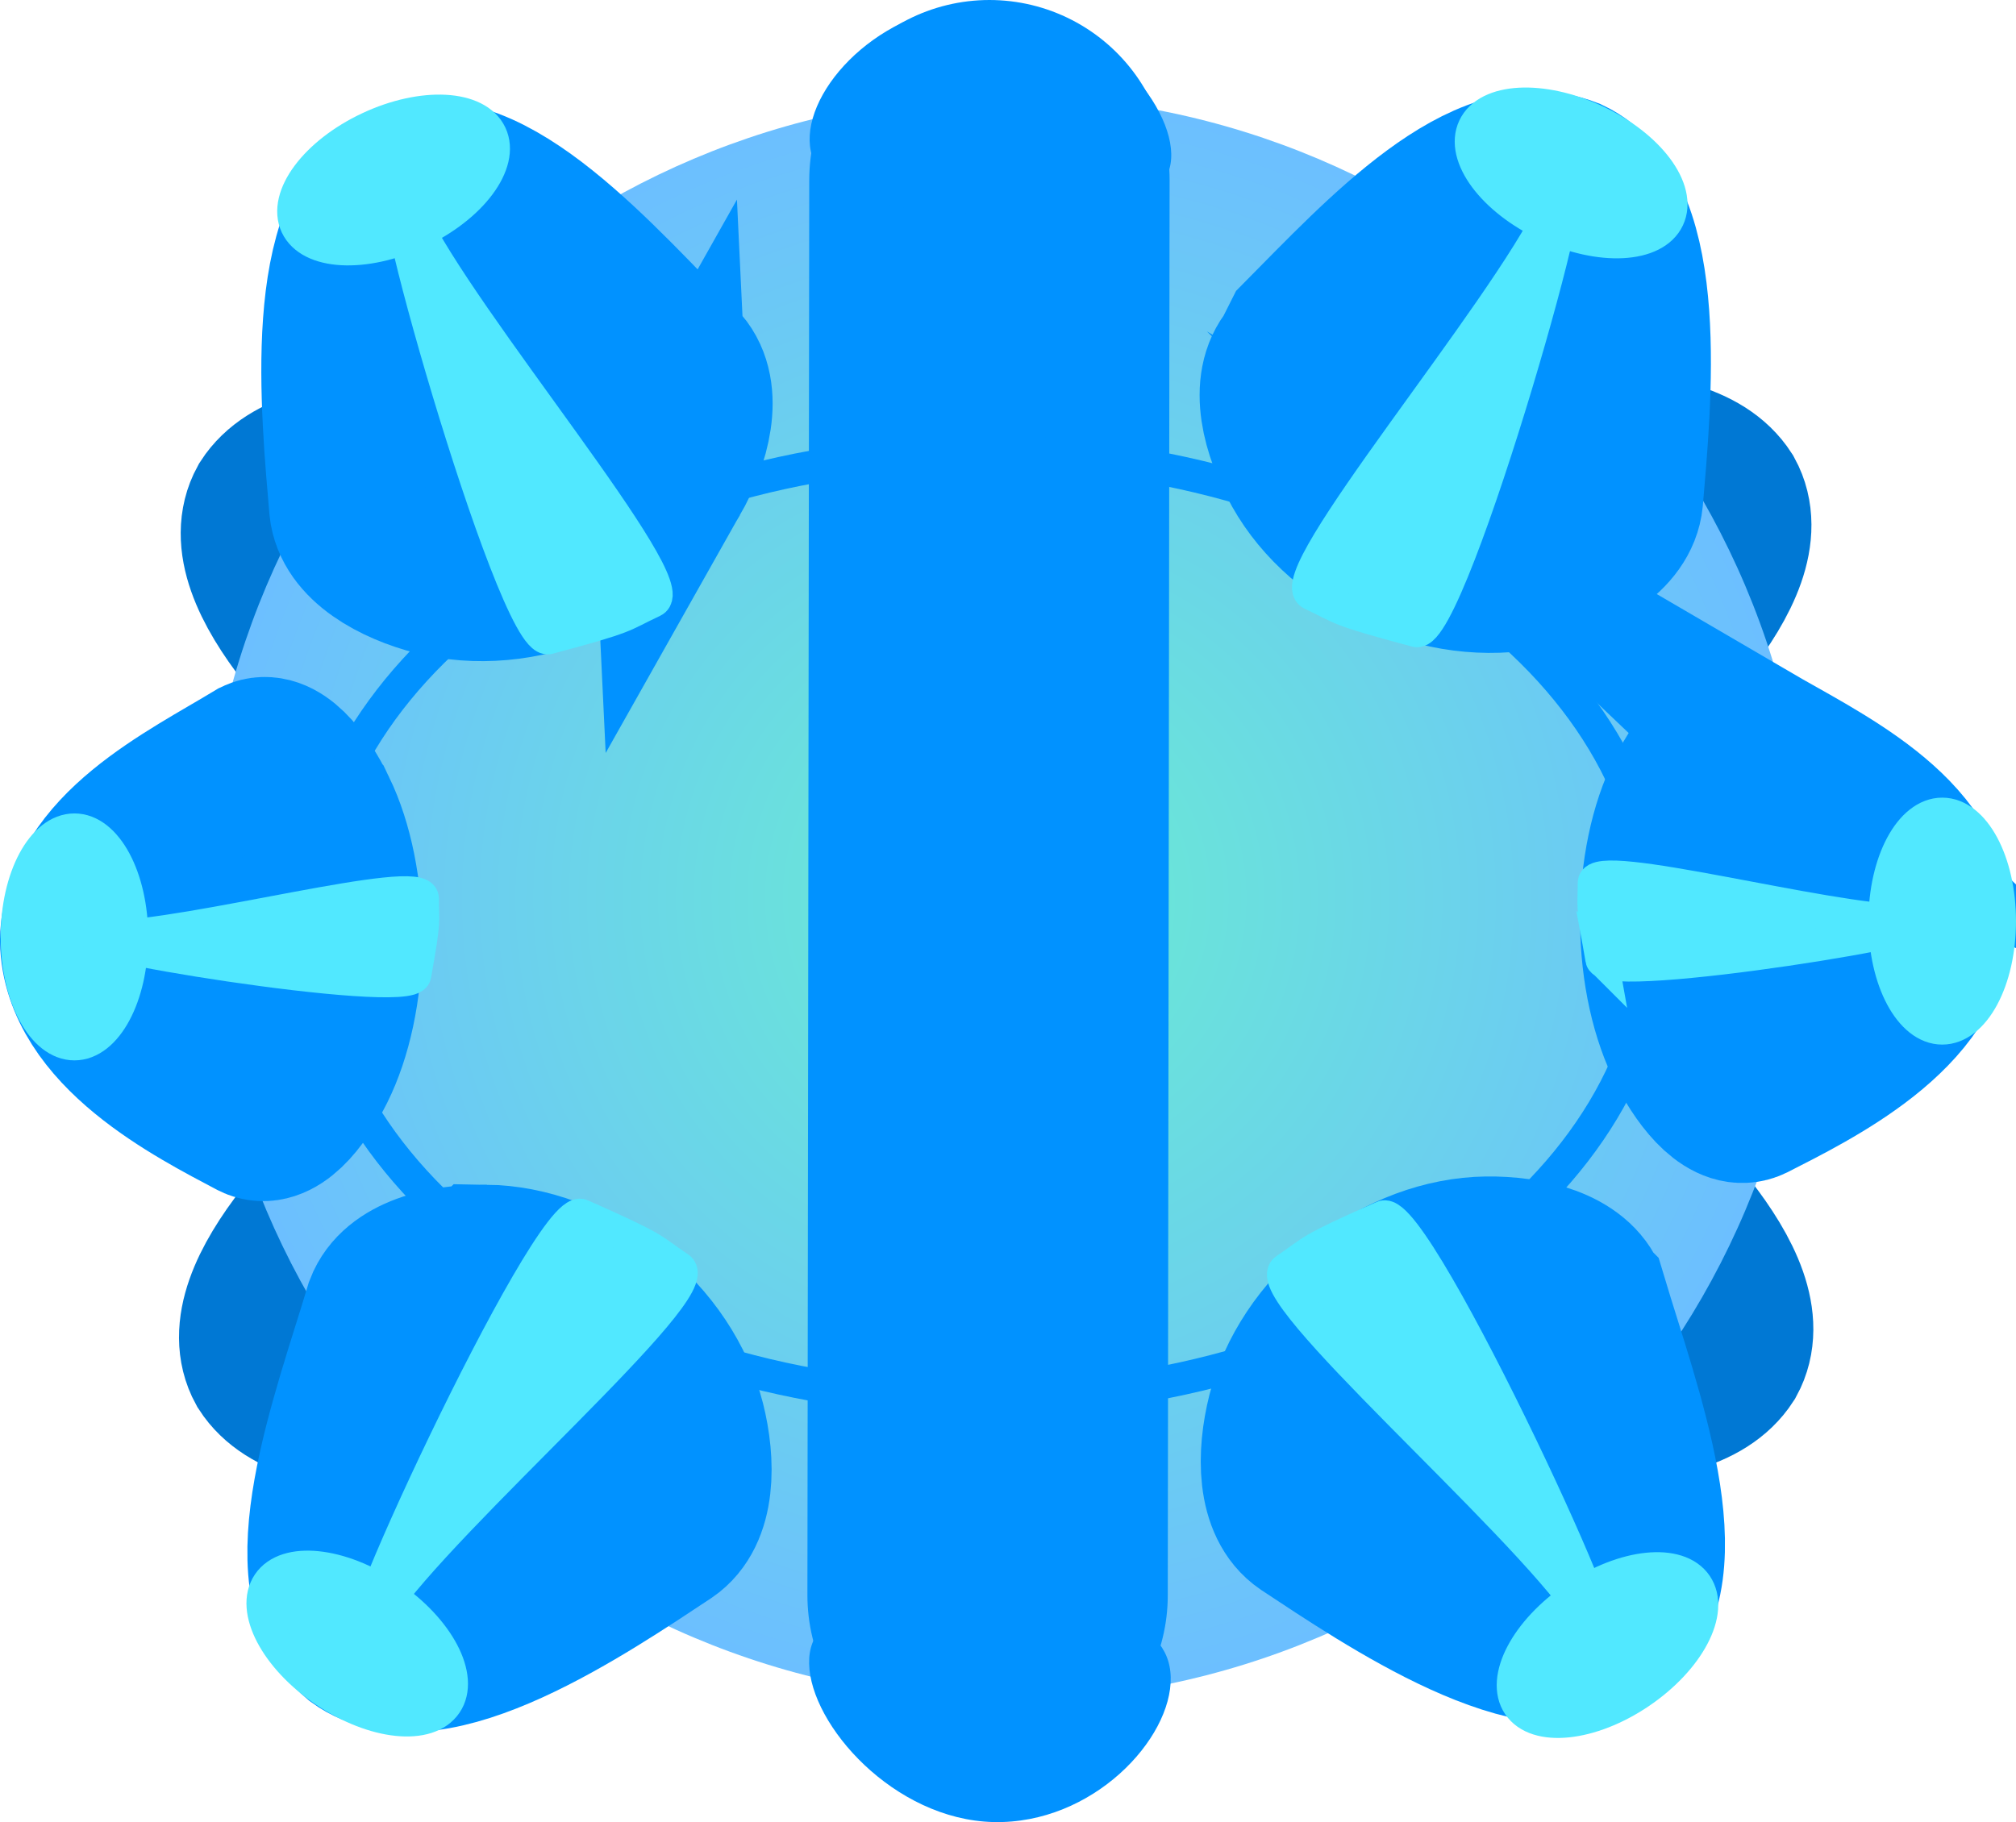 <svg version="1.1" xmlns="http://www.w3.org/2000/svg" xmlns:xlink="http://www.w3.org/1999/xlink" width="30.769" height="27.816" viewBox="0,0,30.769,27.816"><defs><radialGradient cx="266.797" cy="179.791" r="12.25" gradientUnits="userSpaceOnUse" id="color-1"><stop offset="0" stop-color="#69ecd1"/><stop offset="1" stop-color="#6cbfff"/></radialGradient></defs><g transform="translate(-251.445,-166.08)"><g data-paper-data="{&quot;isPaintingLayer&quot;:true}" fill="none" fill-rule="nonzero" stroke="none" stroke-width="none" stroke-linecap="none" stroke-linejoin="miter" stroke-miterlimit="10" stroke-dasharray="" stroke-dashoffset="0" font-family="none" font-weight="none" font-size="none" text-anchor="none" style="mix-blend-mode: normal"><g data-paper-data="{&quot;origPos&quot;:null}"><path d="M260.532,187.399c-1.747,0.175 -4.355,0.613 -5.042,-0.454c-0.605,-1.104 1.401,-2.916 2.433,-3.873c0.386,-0.348 1.132,-0.221 1.707,0.011c0.575,0.232 1.112,0.675 1.472,1.271c0.36,0.597 0.477,1.237 0.374,1.788c-0.103,0.551 -0.402,1.167 -0.943,1.257z" data-paper-data="{&quot;origPos&quot;:null,&quot;origRot&quot;:0,&quot;index&quot;:null}" id="ID0.48957266937941313" fill="#0078d4" stroke="#0078d4" stroke-width="2.403" stroke-linecap="round"/><path d="M261.502,174.575c0.103,0.551 -0.014,1.191 -0.374,1.788c-0.36,0.597 -0.897,1.039 -1.472,1.271c-0.575,0.231 -1.321,0.359 -1.707,0.011c-1.032,-0.957 -3.038,-2.769 -2.433,-3.873c0.687,-1.066 3.295,-0.629 5.042,-0.454c0.541,0.091 0.84,0.706 0.943,1.257z" data-paper-data="{&quot;origPos&quot;:null,&quot;origRot&quot;:0,&quot;index&quot;:null}" id="ID0.48957266937941313" fill="#0078d4" stroke="#0078d4" stroke-width="2.403" stroke-linecap="round"/><path d="M271.822,186.017c-0.103,-0.551 0.014,-1.191 0.374,-1.788c0.36,-0.597 0.897,-1.039 1.472,-1.271c0.575,-0.231 1.321,-0.359 1.707,-0.011c1.032,0.957 3.038,2.769 2.433,3.873c-0.687,1.066 -3.295,0.629 -5.042,0.454c-0.541,-0.091 -0.84,-0.706 -0.943,-1.257z" data-paper-data="{&quot;origPos&quot;:null,&quot;origRot&quot;:0,&quot;index&quot;:null}" id="ID0.48957266937941313" fill="#0078d4" stroke="#0078d4" stroke-width="2.403" stroke-linecap="round"/><path d="M272.737,173.193c1.747,-0.175 4.355,-0.613 5.042,0.454c0.605,1.104 -1.401,2.916 -2.433,3.873c-0.386,0.348 -1.132,0.221 -1.707,-0.011c-0.575,-0.232 -1.112,-0.675 -1.472,-1.271c-0.36,-0.597 -0.477,-1.237 -0.374,-1.788c0.103,-0.551 0.402,-1.167 0.943,-1.257z" data-paper-data="{&quot;origPos&quot;:null,&quot;origRot&quot;:0,&quot;index&quot;:null}" id="ID0.48957266937941313" fill="#0078d4" stroke="#0078d4" stroke-width="2.403" stroke-linecap="round"/><path d="M266.797,167.541c3.38,0 6.442,1.373 8.66,3.59c2.217,2.218 3.59,5.28 3.59,8.66c0,3.38 -1.373,6.442 -3.59,8.66c-2.218,2.217 -5.28,3.59 -8.66,3.59c-3.38,0 -6.442,-1.373 -8.66,-3.59c-2.217,-2.218 -3.59,-5.28 -3.59,-8.66c0,-3.38 1.373,-6.442 3.59,-8.66c2.218,-2.217 5.28,-3.59 8.66,-3.59z" data-paper-data="{&quot;origPos&quot;:null}" id="ID0.7732298579066992" fill="url(#color-1)" stroke="none" stroke-width="0" stroke-linecap="butt"/><path d="M278.15,177.371c1.087,0.635 2.771,1.406 2.805,2.79c-0.027,1.383 -1.833,2.264 -2.77,2.742c-0.347,0.169 -0.741,-0.304 -0.999,-0.801c-0.257,-0.499 -0.419,-1.189 -0.424,-1.952c-0.005,-0.763 0.148,-1.456 0.4,-1.959c0.251,-0.503 0.64,-0.979 0.989,-0.819z" data-paper-data="{&quot;origPos&quot;:null,&quot;origRot&quot;:0}" id="ID0.48957266937941313" fill="#0192ff" stroke="#0192ff" stroke-width="2.403" stroke-linecap="round"/><path d="M271.298,171.231c1.237,-1.249 2.807,-2.965 4.096,-2.459c1.252,0.59 0.97,3.44 0.843,4.927c-0.054,0.548 -0.726,0.904 -1.337,1.061c-0.612,0.156 -1.343,0.105 -2.045,-0.194c-0.702,-0.298 -1.246,-0.787 -1.555,-1.336c-0.31,-0.549 -0.512,-1.277 -0.155,-1.695z" data-paper-data="{&quot;origPos&quot;:null,&quot;origRot&quot;:0}" id="ID0.48957266937941313" fill="#0192ff" stroke="#0192ff" stroke-width="2.403" stroke-linecap="round"/><path d="M275.696,185.918c0.505,1.684 1.454,4.163 0.393,5.053c-1.117,0.817 -3.484,-0.795 -4.729,-1.618c-0.455,-0.31 -0.446,-1.07 -0.292,-1.682c0.156,-0.612 0.551,-1.229 1.149,-1.703c0.598,-0.474 1.287,-0.717 1.917,-0.726c0.63,-0.009 1.366,0.162 1.562,0.676z" data-paper-data="{&quot;origPos&quot;:null,&quot;origRot&quot;:0}" id="ID0.48957266937941313" fill="#0192ff" stroke="#0192ff" stroke-width="2.403" stroke-linecap="round"/><path d="M256.303,178.468c0.242,0.503 0.39,1.196 0.385,1.959c-0.005,0.763 -0.161,1.453 -0.409,1.952c-0.248,0.498 -0.628,0.971 -0.963,0.801c-0.903,-0.478 -2.644,-1.359 -2.67,-2.742c0.033,-1.384 1.656,-2.155 2.703,-2.79c0.336,-0.16 0.711,0.316 0.953,0.819z" data-paper-data="{&quot;origPos&quot;:null,&quot;origRot&quot;:0}" id="ID0.48957266937941313" fill="#0192ff" stroke="#0192ff" stroke-width="2.403" stroke-linecap="round"/><path d="M261.691,173.356c-0.309,0.549 -0.853,1.037 -1.555,1.336c-0.702,0.298 -1.433,0.35 -2.045,0.194c-0.611,-0.157 -1.283,-0.514 -1.337,-1.061c-0.127,-1.487 -0.409,-4.337 0.843,-4.927c1.289,-0.506 3.011,1.514 4.249,2.764c0.357,0.418 0.155,1.146 -0.155,1.695z" data-paper-data="{&quot;origPos&quot;:null,&quot;origRot&quot;:0}" id="ID0.48957266937941313" fill="#0192ff" stroke="#0192ff" stroke-width="2.403" stroke-linecap="round"/><path d="M258.859,185.367c0.63,0.009 1.319,0.252 1.917,0.726c0.598,0.474 0.993,1.09 1.149,1.703c0.154,0.612 0.163,1.372 -0.292,1.682c-1.245,0.824 -3.612,2.435 -4.729,1.618c-1.061,-0.89 -0.112,-3.369 0.393,-5.053c0.196,-0.514 0.932,-0.685 1.562,-0.676z" data-paper-data="{&quot;origPos&quot;:null,&quot;origRot&quot;:0}" id="ID0.48957266937941313" fill="#0192ff" stroke="#0192ff" stroke-width="2.403" stroke-linecap="round"/><g data-paper-data="{&quot;origPos&quot;:null}"><path d="M266.533,190.496c1.516,0.037 2.76,0.252 2.78,1.191c0.02,0.939 -1.191,2.245 -2.707,2.209c-1.516,-0.037 -2.792,-1.479 -2.812,-2.418c-0.02,-0.939 1.223,-1.018 2.739,-0.981z" data-paper-data="{&quot;origPos&quot;:null,&quot;origRot&quot;:0,&quot;index&quot;:null}" fill="#0192ff" stroke="#0b79d3" stroke-width="0" stroke-linecap="butt"/><path d="M266.546,168.83l-0.028,21.603" data-paper-data="{&quot;origPos&quot;:null}" id="ID0.8714307127520442" fill="none" stroke="#0192ff" stroke-width="5.5" stroke-linecap="round"/><path d="M266.582,169.353c-1.516,-0.035 -2.76,-0.238 -2.78,-1.125c-0.02,-0.887 1.191,-2.121 2.707,-2.087c1.516,0.035 2.792,1.398 2.812,2.285c0.02,0.887 -1.223,0.962 -2.739,0.927z" data-paper-data="{&quot;origPos&quot;:null,&quot;origRot&quot;:0,&quot;index&quot;:null}" fill="#0192ff" stroke="#0b79d3" stroke-width="0" stroke-linecap="butt"/></g><path d="M256.152,180.213c0,-3.997 4.604,-7.237 10.284,-7.237c5.679,0 10.284,3.24 10.284,7.237c0,3.997 -4.604,7.237 -10.284,7.237c-5.679,0 -10.284,-3.24 -10.284,-7.237z" data-paper-data="{&quot;origPos&quot;:null}" fill="none" stroke="#0192ff" stroke-width="0.5" stroke-linecap="butt"/></g><g fill="#51e8ff" stroke="#51e8ff" stroke-width="0.5" stroke-linecap="butt"><g data-paper-data="{&quot;origPos&quot;:null}"><path d="M281.964,180.142c0,0.903 -0.392,1.635 -0.876,1.635c-0.484,0 -0.876,-0.732 -0.876,-1.635c0,-0.903 0.392,-1.635 0.876,-1.635c0.484,0 0.876,0.732 0.876,1.635z" data-paper-data="{&quot;origPos&quot;:null}"/><path d="M275.892,180.726c-0.159,-0.887 -0.117,-0.781 -0.117,-1.168c0,-0.387 3.562,0.584 4.788,0.584c1.225,0 -4.602,0.965 -4.671,0.584z" data-paper-data="{&quot;origPos&quot;:null}"/></g><g data-paper-data="{&quot;origPos&quot;:null}"><path d="M275.796,167.927c0.817,0.383 1.314,1.049 1.108,1.487c-0.205,0.438 -1.035,0.482 -1.852,0.099c-0.817,-0.383 -1.314,-1.049 -1.108,-1.487c0.205,-0.438 1.035,-0.482 1.852,-0.099z" data-paper-data="{&quot;origPos&quot;:null}"/><path d="M273.059,175.709c-1.254,-0.335 -1.09,-0.325 -1.595,-0.562c-0.505,-0.237 2.941,-4.289 3.691,-5.888c0.75,-1.598 -1.558,6.594 -2.096,6.45z" data-paper-data="{&quot;origPos&quot;:null}"/></g><g data-paper-data="{&quot;origPos&quot;:null,&quot;index&quot;:null,&quot;origRot&quot;:0}"><path d="M274.625,192.11c-0.271,-0.401 0.115,-1.135 0.863,-1.641c0.748,-0.506 1.574,-0.591 1.845,-0.191c0.271,0.401 -0.115,1.135 -0.863,1.641c-0.748,0.506 -1.574,0.591 -1.845,0.191z" data-paper-data="{&quot;origPos&quot;:null}"/><path d="M275.63,190.703c-0.989,-1.462 -5.024,-4.929 -4.562,-5.241c0.462,-0.312 0.301,-0.278 1.488,-0.803c0.51,-0.226 4.064,7.507 3.074,6.045z" data-paper-data="{&quot;origPos&quot;:null}"/></g></g><g data-paper-data="{&quot;origPos&quot;:null}" fill="#51e8ff" stroke="#51e8ff" stroke-width="0.5" stroke-linecap="butt"><path d="M252.581,178.748c0.484,0 0.876,0.732 0.876,1.635c0,0.903 -0.392,1.635 -0.876,1.635c-0.484,0 -0.876,-0.732 -0.876,-1.635c0,-0.903 0.392,-1.635 0.876,-1.635z" data-paper-data="{&quot;origPos&quot;:null}"/><path d="M253.106,180.382c1.225,0 4.788,-0.971 4.788,-0.584c0,0.387 0.042,0.281 -0.117,1.168c-0.068,0.381 -5.896,-0.584 -4.671,-0.584z" data-paper-data="{&quot;origPos&quot;:null}"/></g><g data-paper-data="{&quot;origPos&quot;:null}" fill="#51e8ff" stroke="#51e8ff" stroke-width="0.5" stroke-linecap="butt"><path d="M258.932,168.134c0.205,0.438 -0.291,1.104 -1.108,1.487c-0.817,0.383 -1.647,0.339 -1.852,-0.099c-0.205,-0.438 0.291,-1.104 1.108,-1.487c0.817,-0.383 1.647,-0.339 1.852,0.099z" data-paper-data="{&quot;origPos&quot;:null}"/><path d="M257.721,169.368c0.75,1.598 4.196,5.651 3.691,5.888c-0.505,0.237 -0.341,0.227 -1.595,0.562c-0.539,0.144 -2.846,-8.048 -2.096,-6.45z" data-paper-data="{&quot;origPos&quot;:null}"/></g><g data-paper-data="{&quot;origPos&quot;:null,&quot;index&quot;:null,&quot;origRot&quot;:0}" fill="#51e8ff" stroke="#51e8ff" stroke-width="0.5" stroke-linecap="butt"><path d="M256.406,191.896c-0.748,-0.506 -1.134,-1.241 -0.863,-1.641c0.271,-0.401 1.097,-0.315 1.845,0.191c0.748,0.506 1.134,1.241 0.863,1.641c-0.271,0.401 -1.097,0.315 -1.845,-0.191z" data-paper-data="{&quot;origPos&quot;:null}"/><path d="M260.32,184.635c1.186,0.526 1.026,0.491 1.488,0.803c0.462,0.312 -3.573,3.779 -4.562,5.241c-0.989,1.462 2.565,-6.271 3.074,-6.045z" data-paper-data="{&quot;origPos&quot;:null}"/></g></g></g></svg>